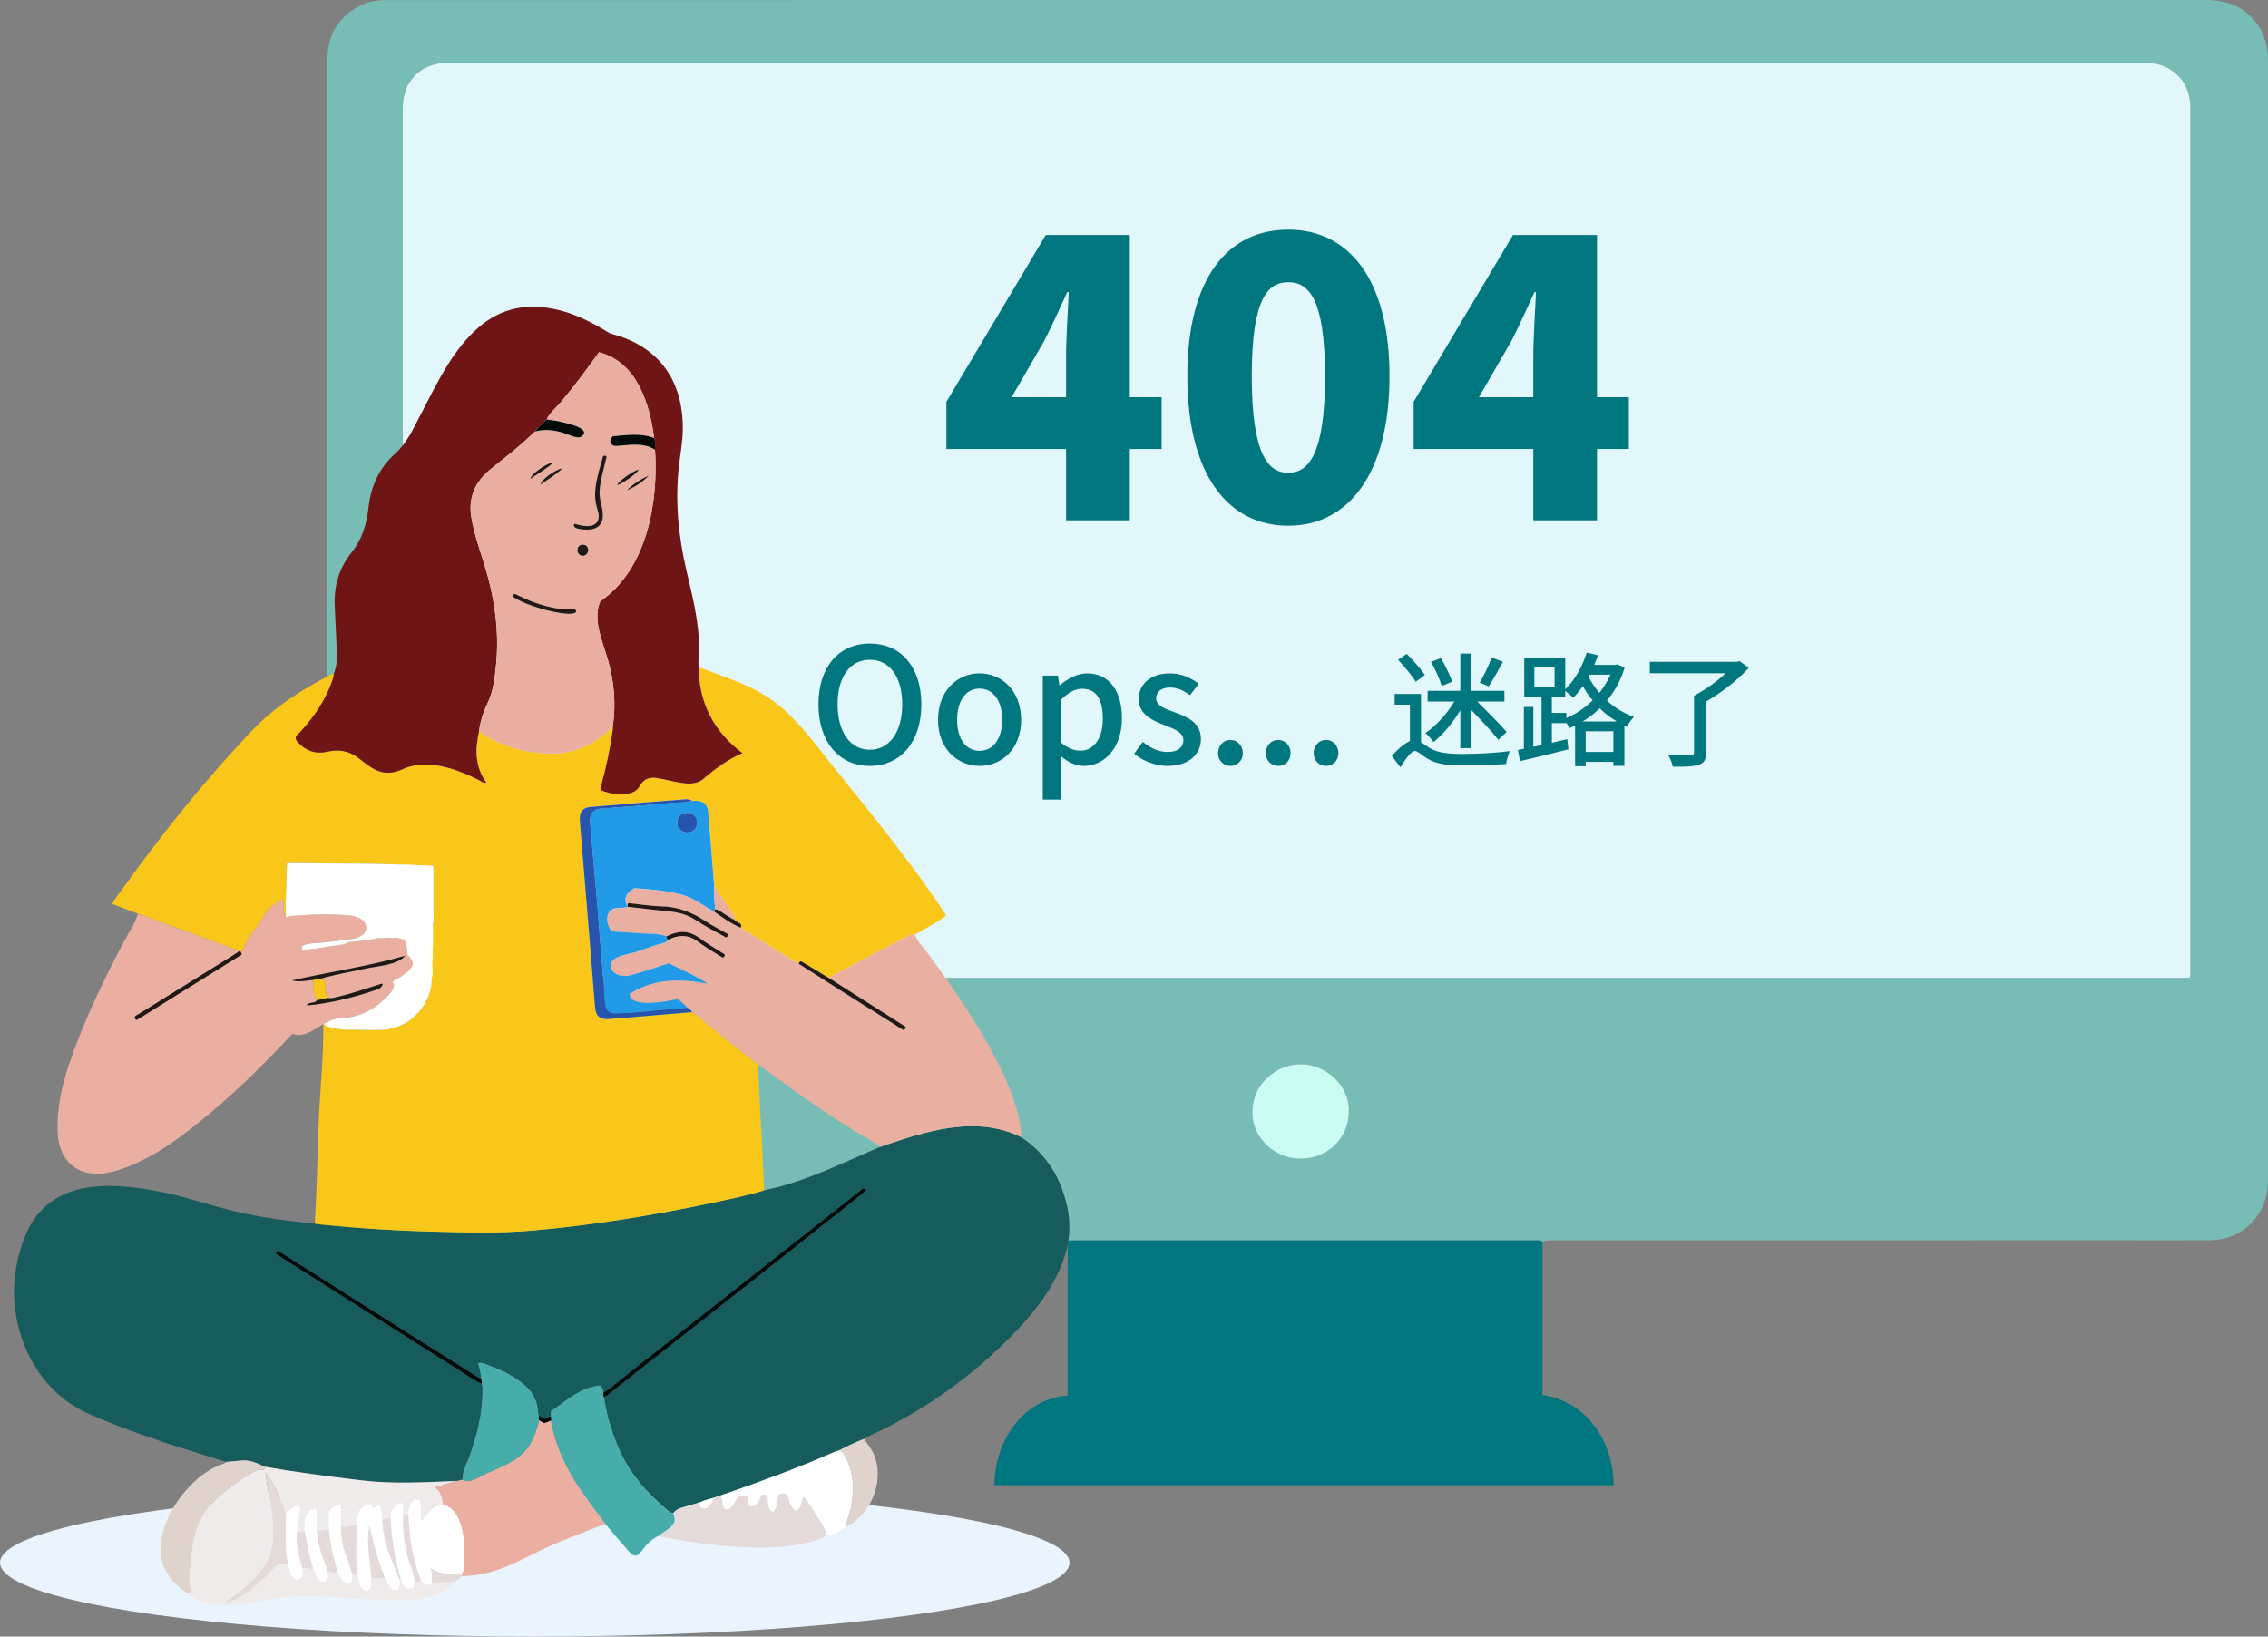<?xml version="1.0" encoding="UTF-8"?><svg id="uuid-0fe2de57-1346-435b-bed6-7a8edb415d0e" xmlns="http://www.w3.org/2000/svg" viewBox="0 0 771.89 557.16"><rect x="0" y="0" width="771.89" height="557.16" fill="#808080" stroke="none"/><defs><style>.uuid-dd3f5177-2f15-45b3-ae2f-c465490df7d9{fill:#f9c719;}.uuid-dd3f5177-2f15-45b3-ae2f-c465490df7d9,.uuid-6758ee52-7bbc-4704-9e53-32d8080507d2,.uuid-7285a694-900f-4561-b672-62f77b14fb6b,.uuid-261678c2-93f3-45ce-9636-3aecc3e6676e,.uuid-2050355d-8d40-4bf8-b17d-1e2ad946d6fe,.uuid-b6eec77a-f85f-421d-a715-8064461fd25d,.uuid-c0da2e8c-341b-4046-9635-b1f07a775438,.uuid-c5f907fd-bf5a-4555-bc49-1d365ca472d6,.uuid-cb313a3c-13e7-452a-b649-a962198ef2fd,.uuid-a3117e77-3e72-4ac3-8535-32a89a810223,.uuid-6d4f8403-1a6a-4ba7-9668-6ebd6bbc68da,.uuid-fbe2a0c7-4c80-4f08-a1b6-ee0431decdf6,.uuid-156782ce-7b05-4901-941a-d00584e378f3,.uuid-b3a044da-b663-4788-bfb7-5efa6334d083,.uuid-14160bfc-9acc-4da0-9dd7-fe9d33796e1f,.uuid-22bcd3ff-d44e-4d45-ba81-f45598fb6b42,.uuid-5b39644f-d3f2-4dfe-ac82-3f37dcb5f1f2,.uuid-6051d34b-e21e-4c35-8c9f-dde42adebbcc,.uuid-d6cb9a69-2532-490e-9b0d-79614a819485,.uuid-5cc2dd02-ebc7-4acc-abe8-4d9e58c045fe{stroke-width:0px;}.uuid-6758ee52-7bbc-4704-9e53-32d8080507d2{fill:#77bdb6;}.uuid-7285a694-900f-4561-b672-62f77b14fb6b{fill:#46adab;}.uuid-261678c2-93f3-45ce-9636-3aecc3e6676e{fill:#2755ae;}.uuid-2050355d-8d40-4bf8-b17d-1e2ad946d6fe{fill:#701516;}.uuid-b6eec77a-f85f-421d-a715-8064461fd25d{fill:#175c5d;}.uuid-c0da2e8c-341b-4046-9635-b1f07a775438{fill:#219ae8;}.uuid-c5f907fd-bf5a-4555-bc49-1d365ca472d6{fill:#221917;}.uuid-cb313a3c-13e7-452a-b649-a962198ef2fd{fill:#cafcf4;}.uuid-a3117e77-3e72-4ac3-8535-32a89a810223{fill:#dfd3cc;}.uuid-6d4f8403-1a6a-4ba7-9668-6ebd6bbc68da{fill:#fff;}.uuid-fbe2a0c7-4c80-4f08-a1b6-ee0431decdf6{fill:#e9afa1;}.uuid-156782ce-7b05-4901-941a-d00584e378f3{fill:#e9aea0;}.uuid-b3a044da-b663-4788-bfb7-5efa6334d083{fill:#e2f7fc;}.uuid-14160bfc-9acc-4da0-9dd7-fe9d33796e1f{fill:#e5dada;}.uuid-22bcd3ff-d44e-4d45-ba81-f45598fb6b42{fill:#f0ebeb;}.uuid-5b39644f-d3f2-4dfe-ac82-3f37dcb5f1f2{fill:#e9f4fe;}.uuid-6051d34b-e21e-4c35-8c9f-dde42adebbcc{fill:#eaafa1;}.uuid-d6cb9a69-2532-490e-9b0d-79614a819485{fill:#030b0b;}.uuid-5cc2dd02-ebc7-4acc-abe8-4d9e58c045fe{fill:#00767f;}</style></defs><g id="uuid-092d9ec3-2bb4-4ba1-9bd9-3399a80a42b5"><path class="uuid-6758ee52-7bbc-4704-9e53-32d8080507d2" d="m771.87,19.52c-.26-5.39-2.02-10.15-5.96-13.99-4.25-4.13-9.39-5.53-15.23-5.53-205.97.04-411.95.04-617.92.04-1.09,0-2.18-.03-3.26.06-2.17.16-4.28.55-6.28,1.5-8.13,3.84-11.8,10.34-11.8,19.24.03,126.69.02,253.38.02,380.07,0,.87-.02,1.74.02,2.6.2,4.74,1.93,8.87,5.1,12.36,4.33,4.76,9.9,6.41,16.18,6.41,75.73-.02,151.45-.02,227.17-.01,1.16,0,2.31.04,3.47.06.87-.01,1.73-.04,2.6-.04h156.04c1,0,2.03-.18,2.95.41.99-.62,2.1-.43,3.17-.43,65.23-.01,130.47-.01,195.7-.01,9.19,0,18.37.04,27.56-.01,6.82-.03,12.54-2.44,16.68-8.07,2.91-3.96,3.81-8.48,3.81-13.29V21.48c0-.66.01-1.31-.02-1.96Zm-329.35,374.97c-8.9-.02-16.41-7.33-16.31-16.03.1-9.26,7.98-16.09,16.45-16.14,8.98-.06,16.82,7.78,16.42,16.05.01,9.09-7.24,16.15-16.56,16.12Zm302.67-61.58H137.46c-.63-.71-.37-1.55-.37-2.31-.01-97.98-.01-195.96-.01-293.94,0-8.99,6.06-15.12,15.05-15.28h577.12c3.45,0,6.72.49,9.69,2.48,4.18,2.8,6.15,6.75,6.51,11.64.07.93.02,1.88.02,2.82,0,97.04,0,194.08,0,291.12,0,1.06.18,2.15-.27,3.47Z"/><path class="uuid-b3a044da-b663-4788-bfb7-5efa6334d083" d="m745.19,332.91H137.46c-.63-.71-.37-1.55-.37-2.31-.01-97.98-.01-195.96-.01-293.94,0-8.99,6.06-15.12,15.05-15.28h577.12c3.45,0,6.72.49,9.69,2.48,4.18,2.8,6.15,6.75,6.51,11.64.07.93.02,1.88.02,2.82,0,97.04,0,194.08,0,291.12,0,1.06.18,2.15-.27,3.47Z"/><path class="uuid-5cc2dd02-ebc7-4acc-abe8-4d9e58c045fe" d="m363.37,422.33c.87-.01,1.73-.04,2.6-.04,52.01,0,104.03,0,156.04,0,1,0,2.03-.18,2.95.41v52.23c15.1,2.04,24.24,16.1,24.21,30.7h-210.73c.02-14.58,9.42-29.42,24.93-30.56v-52.74Z"/><path class="uuid-cb313a3c-13e7-452a-b649-a962198ef2fd" d="m459.07,378.37c0,9.09-7.24,16.15-16.56,16.12-8.9-.02-16.41-7.34-16.31-16.04.1-9.25,7.98-16.09,16.45-16.14,8.98-.06,16.82,7.78,16.42,16.05Z"/><path class="uuid-5cc2dd02-ebc7-4acc-abe8-4d9e58c045fe" d="m483.64,252.66c.76.51,1.65,1.18,2.92,1.99,2.79,1.73,6.6,2.03,11.46,2.03s11.58-.38,15.81-.97c-.46,1.14-1.14,3.21-1.23,4.4-2.96.21-10.4.47-14.67.47-5.54,0-9.05-.47-12.18-2.33-1.78-1.1-3.26-2.58-4.19-2.58-1.31,0-3.17,2.75-4.95,5.54l-2.92-3.85c2.16-2.45,4.31-4.27,6.17-5.07v-12.39h-5.2v-3.64h8.96v16.41Zm-1.82-20.55c-1.14-2.03-3.85-5.16-6-7.48l2.96-2.03c2.11,2.16,4.86,5.24,6.17,7.19l-3.13,2.33Zm15.18,9.73c-2.58,4.27-5.96,8.29-9.09,10.78-.68-.93-1.9-2.33-2.79-3.04,3.47-2.33,7.36-6.55,9.85-10.74h-9.09v-3.64h11.12v-12.68h3.8v12.68h11.21v3.64h-9.26c3.55,3.51,7.78,7.74,10.02,10.36l-2.83,2.66c-1.99-2.58-5.75-6.55-9.13-10.06v12.9h-3.8v-12.85Zm-6.34-8.29c-.59-2.16-2.16-5.62-3.64-8.25l3.38-1.23c1.48,2.49,3.17,5.92,3.81,8.03l-3.55,1.44Zm20.85-8.25c-1.56,2.88-3.43,6.22-4.86,8.37l-3.04-1.31c1.4-2.28,3.13-5.92,4.06-8.5l3.85,1.44Z"/><path class="uuid-5cc2dd02-ebc7-4acc-abe8-4d9e58c045fe" d="m552.94,227.24c-1.31,4.4-3.42,8.16-6.05,11.29,2.58,2.33,5.62,4.27,9.22,5.54-.76.72-1.9,2.28-2.41,3.26l-.85-.34v13.74h-3.76v-1.35h-9.43v1.48h-3.59v-13.83c-.63.3-1.23.59-1.86.85-.25-.51-.68-1.14-1.1-1.73v.04h-4.95v6.68l5.24-1.23.38,3.47c-5.79,1.48-11.92,2.96-16.49,4.02l-.68-3.81c.63-.13,1.31-.25,2.03-.38v-14.25h3.21v13.57l2.79-.63v-16.49h-5.88v-13.28h13.95v10.82c3.17-3.09,5.83-7.65,7.31-12.52l3.81.93c-.38,1.1-.8,2.2-1.27,3.26h7.19l.68-.17,2.5,1.06Zm-30.74,6.51h6.89v-6.51h-6.89v6.51Zm10.91,10.7c3.17-1.35,6.26-3.38,8.92-6-1.35-1.61-2.41-3.26-3.34-4.86-1.02,1.48-2.16,2.83-3.26,3.97-.59-.63-1.82-1.65-2.71-2.33v1.9h-4.57v5.58h4.95v1.73Zm17.17,1.18c-2.2-1.27-4.14-2.83-5.83-4.48-1.78,1.73-3.76,3.26-5.83,4.48h11.67Zm-1.18,10.36v-7.02h-9.43v7.02h9.43Zm-8.08-26.3l-.38.76c.97,1.82,2.16,3.64,3.68,5.41,1.52-1.86,2.79-3.93,3.76-6.17h-7.06Z"/><path class="uuid-5cc2dd02-ebc7-4acc-abe8-4d9e58c045fe" d="m595.18,227.37c-3.72,4.1-9.34,8.5-14.54,11.46v17.38c0,2.41-.63,3.59-2.45,4.14-1.82.63-4.69.72-8.88.68-.17-1.14-.93-2.92-1.56-3.97,3.3.13,6.6.13,7.57.08.89-.04,1.23-.25,1.23-1.01v-19.28c3.68-1.9,7.82-4.86,10.78-7.65h-25.83v-3.89h29.68l.89-.21,3.13,2.28Z"/><path class="uuid-5cc2dd02-ebc7-4acc-abe8-4d9e58c045fe" d="m395.34,152.86h-10.84v24.28h-21.67v-24.28h-40.73v-16.06l33.81-56.79h28.59v55.22h10.84v17.62Zm-32.51-17.62v-14.23c0-6.14.65-15.41.91-21.54h-.52c-2.48,5.48-5.09,11.1-7.83,16.58l-11.1,19.19h18.54Z"/><path class="uuid-5cc2dd02-ebc7-4acc-abe8-4d9e58c045fe" d="m404.09,128.06c0-33.42,13.84-49.87,34.34-49.87s34.47,16.71,34.47,49.87-13.97,50.92-34.47,50.92-34.34-17.49-34.34-50.92Zm46.87,0c0-26.5-5.61-31.99-12.53-31.99s-12.4,5.48-12.4,31.99,5.48,32.9,12.4,32.9,12.53-6.27,12.53-32.9Z"/><path class="uuid-5cc2dd02-ebc7-4acc-abe8-4d9e58c045fe" d="m554.36,152.86h-10.84v24.28h-21.67v-24.28h-40.73v-16.06l33.81-56.79h28.59v55.22h10.84v17.62Zm-32.51-17.62v-14.23c0-6.14.65-15.41.91-21.54h-.52c-2.48,5.48-5.09,11.1-7.83,16.58l-11.1,19.19h18.54Z"/><path class="uuid-5cc2dd02-ebc7-4acc-abe8-4d9e58c045fe" d="m278.56,239.79c0-12.94,7.15-20.7,17.48-20.7s17.53,7.75,17.53,20.7-7.21,20.97-17.53,20.97-17.48-8.03-17.48-20.97Zm28.51,0c0-9.45-4.37-15.18-11.03-15.18s-10.98,5.73-10.98,15.18,4.31,15.46,10.98,15.46,11.03-6.01,11.03-15.46Z"/><path class="uuid-5cc2dd02-ebc7-4acc-abe8-4d9e58c045fe" d="m319.25,245.08c0-10.05,6.72-15.84,14.14-15.84s14.14,5.79,14.14,15.84-6.72,15.67-14.14,15.67-14.14-5.73-14.14-15.67Zm21.84,0c0-6.39-2.95-10.65-7.7-10.65s-7.65,4.26-7.65,10.65,2.95,10.54,7.65,10.54,7.7-4.21,7.7-10.54Z"/><path class="uuid-5cc2dd02-ebc7-4acc-abe8-4d9e58c045fe" d="m354.91,230.01h5.13l.49,3.28h.16c2.62-2.18,5.9-4.04,9.23-4.04,7.65,0,11.91,6.06,11.91,15.29,0,10.32-6.17,16.22-12.94,16.22-2.68,0-5.35-1.2-7.92-3.39l.16,5.13v9.72h-6.23v-42.21Zm20.42,14.64c0-6.28-2.02-10.16-7.04-10.16-2.35,0-4.59,1.2-7.15,3.66v14.69c2.35,2.02,4.7,2.73,6.55,2.73,4.37,0,7.65-3.88,7.65-10.92Z"/><path class="uuid-5cc2dd02-ebc7-4acc-abe8-4d9e58c045fe" d="m385.99,256.61l2.95-4.04c2.68,2.13,5.3,3.44,8.52,3.44,3.6,0,5.3-1.75,5.3-4.04,0-2.73-3.39-3.93-6.66-5.19-3.99-1.53-8.57-3.66-8.57-8.74s4.04-8.79,10.65-8.79c4.04,0,7.32,1.64,9.78,3.55l-2.95,3.88c-2.08-1.53-4.21-2.62-6.72-2.62-3.28,0-4.81,1.64-4.81,3.71,0,2.57,3.11,3.55,6.39,4.75,4.21,1.58,8.85,3.44,8.85,9.12,0,5.02-3.99,9.12-11.41,9.12-4.15,0-8.41-1.75-11.3-4.15Z"/><path class="uuid-5cc2dd02-ebc7-4acc-abe8-4d9e58c045fe" d="m414.55,256.39c0-2.57,1.86-4.48,4.21-4.48s4.21,1.91,4.21,4.48-1.86,4.37-4.21,4.37-4.21-1.8-4.21-4.37Z"/><path class="uuid-5cc2dd02-ebc7-4acc-abe8-4d9e58c045fe" d="m430.82,256.39c0-2.57,1.86-4.48,4.21-4.48s4.21,1.91,4.21,4.48-1.86,4.37-4.21,4.37-4.21-1.8-4.21-4.37Z"/><path class="uuid-5cc2dd02-ebc7-4acc-abe8-4d9e58c045fe" d="m447.09,256.39c0-2.57,1.86-4.48,4.21-4.48s4.21,1.91,4.21,4.48-1.86,4.37-4.21,4.37-4.21-1.8-4.21-4.37Z"/><g id="uuid-680c6bb8-99b2-474f-91dc-9284df6b05eb"><ellipse class="uuid-5b39644f-d3f2-4dfe-ac82-3f37dcb5f1f2" cx="182" cy="532.02" rx="182" ry="25.14"/><path class="uuid-b6eec77a-f85f-421d-a715-8064461fd25d" d="m359.35,434.91c-4.61,8.91-11.23,16.24-18.39,23.14-13.02,12.54-27.67,22.7-44.09,30.28-.96.44-1.85.99-2.77,1.5-2.91,1.16-5.75,2.49-8.54,3.93-.65.23-1.31.43-1.94.71-12.6,5.55-25.55,10.2-38.54,14.73-.72.24-1.45.48-2.17.72-1.67.45-3.34.92-4.93,1.63-1.36.4-2.72.77-4.07,1.21-1.66.54-3.53.69-4.68,2.3-.66.11-1.18-.11-1.7-.55-7.33-6.15-13.54-13.16-17.23-22.13-2.22-5.39-3.96-10.91-4.71-16.72.43-.25.89-.47,1.27-.77,5.55-4.38,11.08-8.77,16.63-13.14,9.83-7.75,19.67-15.48,29.49-23.23,11.25-8.88,22.48-17.77,33.72-26.66,2.73-2.16,5.42-4.36,8.21-6.6-1.27-1.45-1.93-.06-2.5.38-7.98,6.24-15.91,12.56-23.87,18.84-17.68,13.96-35.36,27.92-53.08,41.84-3.34,2.62-6.45,5.52-10.06,7.8-.23-.78-.26-1.63-1.11-2.43-6.82.55-11.49,5.23-16.76,8.74v1.92c-.86-.17-1.49.57-2.28.6-.63-.35-1.22-.69-1.82-1.02-.32-.28-.29-.66-.32-1.03-.17-3.53-1.51-6.5-4.13-8.92-3.51-3.23-7.67-5.33-12.1-6.91-1.28-.45-2.49-1.41-4.1-1,.35,1.79,1.03,3.43.9,5.19-.35-.14-.72-.22-1.03-.41-9.21-5.8-18.42-11.61-27.62-17.44-13.06-8.27-26.11-16.56-39.17-24.82-.53-.34-1.05-.99-1.8-.48-.37.78.2,1.03.67,1.33,1.11.7,2.23,1.4,3.34,2.11,19.06,12.11,38.12,24.25,57.21,36.32,2.85,1.8,5.55,3.85,8.65,5.24.38.63.29,1.33.29,2.01.09,7.9-1.82,15.4-4.47,22.78-.92,2.56-2.36,4.99-2.33,7.83-.62.15-1.24.3-1.85.45-11.04.41-21.78,1.12-32.81-.23-10.91-1.34-21.82-2.73-32.65-4.61-2.58-1.22-5.16-2.46-8.17-2.11-1.66.2-3.32.32-4.99.47-15.76-4.92-31.54-9.66-46.68-16.34-11.84-5.23-19.8-15.4-23.46-27.68-2.17-7.27-2.65-14.95-1.27-22.42,1.23-6.63,3.63-13.91,8.29-18.97,9.92-10.79,26.78-9.2,39.78-6.76,8.76,1.64,17.17,4.62,25.81,6.72,9.1,2.21,18.39,3.49,27.71,4.29.61.11,1.22.23,1.84.29,12.86,1.3,25.74,2.12,38.65,2.45,11.22.28,22.45.61,33.65-.38,20.25-1.79,40.29-5.02,60.17-9.23,6.24-1.32,12.5-2.58,18.61-4.44,13.81-2.81,26.53-9.23,39.38-14.76,15.37-5.26,32.46-11.02,48.08-3.35,8.88,5.86,13.84,14.3,15.87,24.55,1.63,8.22-.28,15.92-4.06,23.24Z"/><path class="uuid-dd3f5177-2f15-45b3-ae2f-c465490df7d9" d="m250.03,312.98s.02,0,.02,0c0,0,0,.02,0,.03l-.02-.04Z"/><path class="uuid-dd3f5177-2f15-45b3-ae2f-c465490df7d9" d="m322.05,311.63c-3.35,2.72-7.19,4.41-10.76,6.55-.9-.13-1.7.15-2.49.57-3.47,1.84-6.97,3.62-10.45,5.46-5.45,2.88-10.88,5.8-16.33,8.7-3.16-1.91-6.32-3.83-9.39-5.69-.54.18-.69.52-.84.86-.96-.57-1.94-1.14-2.88-1.73-5.62-3.49-11.23-7-16.84-10.5.81-1.69-1.09-1.54-1.59-2.35-.03-.26-.13-.47-.42-.51.18-.68-.22-1.2-.54-1.69-2.13-3.23-4.29-6.44-6.44-9.66-.68-8.33-1.36-16.67-2.02-25-.22-2.71-1.5-3.94-4.19-3.97-.44,0-.87,0-1.31-.02-.67-.58-1.48-.64-2.3-.57-10.75.86-21.5,1.7-32.24,2.61-2.73.23-3.9,1.82-3.67,4.62.2,2.38.38,4.75.57,7.13,1.54,18.81,3.07,37.62,4.62,56.43.26,3.11,1.68,4.26,4.86,4.01,2.13-.16,4.26-.3,6.38-.48,7.25-.61,14.49-1.23,21.74-1.85.17.08.38.11.51.22,7.16,6,14.54,11.74,21.87,17.51.45,8.57.92,17.14,1.36,25.71.29,5.76.54,11.52.81,17.27-6.11,1.86-12.37,3.12-18.61,4.44-19.88,4.2-39.92,7.43-60.17,9.23-11.2.99-22.44.66-33.65.38-12.91-.32-25.8-1.14-38.65-2.45-.62-.06-1.23-.19-1.84-.29.69-11.18.84-22.37,1.27-33.56.43-11.19,1.74-23.12,1.62-34.3.34,0,.75.61,1.09.6,1.33.57,2.72.96,4.19.94,1.48.47,3,.3,4.51.23,4.01.1,8.03.39,12.04-.05.29.08.54.02.75-.21,7.98-1.25,14.52-9.16,14.32-17.29.39-1.37.3-2.76.11-4.14.33-4.77.31-9.54.26-14.31.4-1.62.32-3.25.13-4.89v-14.76c-16.41-1.04-32.98-.75-49.43-1.05-.27-.02-.38.11-.36.38-.12,5.9-.52,11.79-.35,17.69-.02.14-.05.26-.07.39-1.13-1.82-.41-3.98-.98-6.2-2.5,1.69-5.12,2.98-6.37,5.6-.82,1.72-1.8,3.28-3.04,4.67-1.68,1.91-2.98,4-3.8,6.39-.21.62-.39,1.19-1.16,1.27-.18-.02-.37-.05-.56-.07-.45-.48-1.07-.61-1.66-.83-10.91-4-21.81-8-32.72-12.01-2.85-1.08-5.71-2.16-8.67-3.28.41-1.39,1.31-2.28,2.02-3.27,14.02-19.58,28.95-38.44,45.58-55.87,7.77-8.15,17.21-14.12,27.22-19.18.17-.08.36-.09.55-.13-.05.88-.32,1.71-.6,2.55-2.3,6.56-6.11,12.16-10.76,17.25-.62.67-1.47,1.19-1.68,2.1.1.75.56,1.2.98,1.65,2.67,2.88,6.07,3.89,9.75,3.04,4.43-1.02,8.13-.07,11.52,2.8,1,.85,2.1,1.58,3.18,2.33,3.37,2.37,6.98,2.64,10.68.96,3.79-1.72,7.66-2.07,11.74-1.45,5.28.8,10.11,2.79,14.82,5.18.64.33,1.23.99,2.25.72-3.96-5.5-3.86-11.42-2.46-17.52,6.99,5.15,15.85,7.56,24.48,7.59,8.33.03,15.43-3.31,21.04-9.39,0,.44.02.87-.04,1.31-.88,6.33-2.18,12.57-3.89,18.73-.16.57-.56,1.14-.14,1.86,2.61,1.01,5.34,1.58,8.2,1.33,2.09-.19,4-.9,5.05-2.81,1.39-2.52,3.51-3.07,6.05-2.63,2.59.44,5.14,1.14,7.74,1.55,2.76.45,5.62.63,7.89-1.33,4.01-3.45,8.2-6.57,13.25-8.73-9.84-7.4-14.8-17.11-14.91-29.25,9.17,3.42,18.73,6.21,26.54,12.35,7.67,6.02,13.5,14.33,19.59,21.86,13.17,16.28,26.59,32.77,38.13,50.25Z"/><path class="uuid-2050355d-8d40-4bf8-b17d-1e2ad946d6fe" d="m163.07,248.95c-1.4,6.1-1.5,12.02,2.46,17.52-1.02.27-1.61-.4-2.26-.73-4.71-2.39-9.54-4.38-14.82-5.18-4.08-.62-7.95-.26-11.74,1.45-3.7,1.68-7.31,1.4-10.68-.96-1.08-.75-2.18-1.48-3.18-2.33-3.38-2.87-7.09-3.83-11.52-2.8-3.67.85-7.08-.15-9.75-3.03-.42-.45-.89-.9-.98-1.65.21-.92,1.06-1.43,1.68-2.11,4.65-5.09,8.46-10.69,10.75-17.25.29-.83.55-1.66.6-2.55.97-2.37,1.1-4.88,1.01-7.39-.19-5.26-.5-10.52-.72-15.78-.29-6.71,1.49-12.78,5.73-18.05,3.59-4.46,5.14-9.69,5.76-15.26.8-7.25,3.56-13.44,9.09-18.42,3.93-3.54,6.11-8.38,8.51-12.99,3.08-5.89,5.98-11.87,9.53-17.49,2.89-4.57,6.14-8.83,10.26-12.42,8.02-6.99,17.22-8.45,27.27-6,5.85,1.42,11.15,4.12,16.27,7.21.59.35,1.14.74,1.83.92,16.8,4.41,24.44,16.71,24.21,32.71-.06,4.03-.8,7.98-1.27,11.96-1.43,12.17-.24,24.13,2.54,36,1.81,7.74,3.77,15.44,4.21,23.44.17,3.14-.33,6.26-.08,9.39.12,12.14,5.08,21.85,14.92,29.25-5.06,2.16-9.25,5.28-13.25,8.73-2.28,1.96-5.14,1.78-7.9,1.34-2.59-.42-5.14-1.11-7.73-1.55-2.54-.44-4.67.11-6.05,2.63-1.05,1.91-2.96,2.62-5.05,2.81-2.86.26-5.59-.32-8.2-1.32-.42-.72-.01-1.29.14-1.87,1.7-6.16,3.01-12.4,3.89-18.73.06-.43.03-.87.04-1.31,1.04-7.56.44-14.92-1.62-22.25-1.79-6.34-5.39-13.62-2.69-20.19,15.95-10.93,19.82-33.7,18.64-51.61-.03-1.33.25-2.68-.3-3.96-1.49-11.68-5.87-25.92-18.76-29.2-2.85,3.98-5.75,7.92-8.77,11.77-1.4,1.79-2.83,3.55-4.28,5.3-1.45,1.74-3.95,3.72-4.73,5.83-1.52,1.21-2.85,2.61-4.09,4.1-4.66,4.67-9.89,8.65-15.02,12.79-5.15,4.16-7.7,9.55-6.55,16.41.86,5.16,2.54,10.07,4.1,15.02,3.63,11.47,5.51,23.14,4.31,35.19-.45,4.48-.9,8.93-2.92,13.11-1.43,2.97-2.46,6.16-2.86,9.49Z"/><path class="uuid-fbe2a0c7-4c80-4f08-a1b6-ee0431decdf6" d="m282.03,332.91c5.44-2.9,10.88-5.81,16.33-8.7,3.47-1.84,6.97-3.63,10.44-5.46.8-.42,1.59-.7,2.5-.57,1.06,2.68,3.21,4.59,4.85,6.85,9.03,12.42,17.78,25.02,24.5,38.9,3.09,6.39,5.67,12.96,6.75,20.02.16,1.04.1,2.12.14,3.18-15.63-7.67-32.71-1.9-48.09,3.36-.15-.73-.82-.88-1.34-1.19-6.23-3.68-12.45-7.39-18.43-11.47-7.37-5.03-14.58-10.27-21.77-15.55-7.34-5.78-14.72-11.51-21.88-17.51-.14-.11-.34-.15-.51-.22-.3-.75-.94-1.13-1.6-1.48-.94-1.1-2.04-2.01-3.24-2.86-2.85.49-16.3,3.41-16.41-1.87,8.33-5.33,17.29-5.23,26.5-3.49-4.11-2.74-8.73-4.73-13.14-6.91-4.37,1.36-8.74,2.99-13.18,4.12-2.41.62-6.32-.11-6.54-3.27-.23-3.27,5.92-3.86,8.1-4.58,2.29-.76,4.56-1.55,6.84-2.33.96-.33,4.2-.85,4.66-1.95,3.46-1.66,6.72-1.85,10.02.66,2.67,2.04,5.65,3.67,8.49,5.49.42-.19.63-.46.71-1.09-2.9-1.87-5.99-3.66-8.85-5.75-3.69-2.7-7.33-2.32-11.1-.4-2.69-1.13-6.17-.85-9.04-1.05-3.17-.22-6.33-.44-9.49-.66-1.47-1.75-2.31-4.73-.74-6.7,1.64-2.07,4.08-.78,6.1-1.7,4.04.45,8.07.99,12.12,1.34,3.95.34,7.72.93,11.16,3.25,3.25,2.2,6.82,3.94,10.23,5.87.43-.21.7-.42.68-1.13-2.57-1.47-5.36-2.89-7.95-4.59-4.43-2.9-9.11-4.73-14.5-4.86-3.85-.1-7.68-.74-11.57-1.14-.1.47-.16.77-.22,1.07-1.41-2.36-.68-4.33,2.38-6.12,5.43.38,10.95.79,16.36,2.27,4.02,1.1,7.15,3.79,10.74,5.67,2.9,2.03,5.75,4.14,9.05,5.52,5.61,3.5,11.22,7.01,16.84,10.5.95.59,1.92,1.16,2.88,1.73,11.87,7.53,23.74,15.08,35.65,22.55.55-.18.77-.44.8-1.04-8.72-5.59-17.47-11.13-26.21-16.69Z"/><path class="uuid-6051d34b-e21e-4c35-8c9f-dde42adebbcc" d="m138.74,325.05c-.31-5.2-.41-5.33-4.23-5.86-.75.17-1.49.17-2.24,0-1.38.06-2.76.11-4.14.17-.2.28-.45.32-.75.22-1.51.13-2.98.63-4.51.55-.2.27-.45.32-.76.21-1.12.11-2.24.2-3.36.31-1.94,1.27-4.99,1.16-7.24,1.58-2.82.53-5.66.99-8.54,1.07-2-2.2,5.18-2.35,6.24-2.42,3.31-.2,6.6-.75,9.89-1.14,2.03.02,5.51-1.41,5.58-3.74.11-3.07-3.46-4.19-5.9-4.43-6.75-.67-13.94-.23-20.65.32-.23.29-.54.36-.89.34-1.13-1.82-.41-3.98-.98-6.2-2.5,1.69-5.12,2.98-6.37,5.6-.82,1.72-1.8,3.28-3.04,4.67-1.68,1.91-2.98,4-3.8,6.39-.21.62-.39,1.19-1.16,1.27.12.28.24.56.42.98-11.98,7.46-23.92,14.91-35.75,22.28-.53-.23-.66-.5-.73-.85.29-.69,1-.89,1.56-1.24,10.7-6.67,21.39-13.32,32.08-19.98.64-.39,1.24-.84,1.86-1.26-.45-.48-1.07-.61-1.66-.83-10.91-4-21.81-8-32.72-12.01-.95,3.36-3.04,6.26-4.66,9.31-1.68,3.15-3.31,6.32-4.91,9.51-3.12,6.21-6.09,12.52-8.74,18.95-4.76,11.56-9.73,24.49-8.99,37.2.26,4.53,2.02,8.98,5.97,11.53,4.92,3.19,11.07,2.12,16.27.27,11.37-4.05,21.33-11.88,30.46-19.58,9.64-8.13,18.59-17.08,27.16-26.32,3.66,1.57,7.52-1.55,10.54-3.25.26-.4.69-.39,1.09-.47,1.84-1.41,4.11-1.5,6.21-1.69,6.24-.55,11.07-3.56,15.15-8.05.82-.91,1.63-1.91,1.61-3.28-.41-.66-.58-1.25.39-1.57,3.18-1.87,8.96-4.69,4.24-8.56Zm-14.16,4.67c-5.21,1.14-10.56,2.03-15.69,3.49,1.36.12,1.97.87,1.86,2.22-.12,1.44.42,2.79.5,4.2,1,.4,1.97.14,2.96-.08,5.14-1.19,10.12-2.89,15.14-4.48.29-.1.57-.28.91-.07-.21.94-.88,1.51-1.73,1.8-7.6,2.63-15.36,4.61-23.39,5.42-.18.02-.37-.04-.75-.08,1.02-1.15,2.82-.34,3.55-1.68-1.5-2.11-1.42-4.47-1.11-6.87-2.45.23-4.89.79-7.38.22,12.74-2.96,25.71-4.75,38.58-8.44-3.09,3.28-9.29,3.46-13.44,4.37Z"/><path class="uuid-6d4f8403-1a6a-4ba7-9668-6ebd6bbc68da" d="m147.05,328.78c.2,1.38.29,2.76-.11,4.14.2,8.13-6.34,16.04-14.32,17.29-.2.23-.45.29-.75.21-4.01.44-8.03.14-12.04.05-1.51.07-3.03.24-4.51-.23-1.47.02-2.85-.37-4.19-.94-.34,0-.75-.61-1.09-.6.26-.4.69-.39,1.09-.47,1.84-1.41,4.11-1.5,6.21-1.69,6.24-.55,11.07-3.56,15.15-8.05.82-.91,1.63-1.91,1.61-3.28-.41-.66-.58-1.25.39-1.57,3.18-1.87,8.96-4.69,4.24-8.56-.31-5.2-.41-5.33-4.23-5.86-.75.17-1.49.17-2.24,0-1.38.06-2.76.11-4.14.17-.2.28-.45.32-.75.22-1.51.13-2.98.63-4.51.55-.2.27-.45.32-.76.21-1.12.11-2.24.2-3.36.31-1.94,1.27-4.99,1.16-7.24,1.58-2.82.53-5.66.99-8.54,1.07-2-2.2,5.18-2.35,6.24-2.42,3.31-.2,6.6-.75,9.89-1.14,2.03.02,5.51-1.41,5.58-3.74.11-3.07-3.46-4.19-5.9-4.43-6.75-.67-13.94-.23-20.65.32-.23.29-.54.36-.89.34.02-.13.05-.26.07-.39-.17-5.9.23-11.79.35-17.69-.02-.26.09-.39.36-.38,16.44.29,33.01,0,49.43,1.05v14.76c.2,1.63.27,3.27-.13,4.89.05,4.77.08,9.54-.26,14.31Z"/><path class="uuid-22bcd3ff-d44e-4d45-ba81-f45598fb6b42" d="m154.85,538.39c-5.38,5.6-12.05,6.6-19.51,6.49-8.2-.11-16.47-.85-24.66-1.33-8.41-.5-16.22.34-24.48,1.92-7.66,1.46-15.52,2.04-22.09-2.91,1.02-.2.87-1,.66-1.62-.31-.93-.25-1.85-.26-2.79-.04-4.12.54-8.18,1.12-12.25.91-6.42,3.67-11.83,8.51-16.18,3.31-2.96,6.82-5.64,10.67-7.84,1.39-.79,2.69-1.86,4.5-1.54.66.11.79-.45.79-1,10.83,1.88,21.74,3.27,32.65,4.61,11.03,1.36,21.77.64,32.81.23-2.41.69-4.81,1.36-7.34,2.09,1.81,1.69,2.18,3.89,2.55,6.09-3.64.23-5.14,3.28-7.39,5.69-.57-2.49.16-4.93-.41-7.13-2.64-1.68-4.17,3.11-3.96,4.9h-1.85c-.29-1.36.6-2.97-.85-4.29-2,1.38-3.68,2.75-3.31,5.42-1.04-.2-1.98.34-2.98.38-.12-1.63-.29-3.25-.74-4.73-1.23-.15-1.69.84-2.51,1.08-.29-.55-.08-1.34-.9-1.54-2.78.69-4.02,2.13-4.15,4.9-.03.75.04,1.5-.39,2.17-1.8-.13-3.46.75-5.25.76v-7.24c-2.2-.66-3.07.7-4.16,1.9v6.09c-1.38,0-2.7.59-4.11.39-.28-2.47.44-5.03-.42-7.47-4.26.73-3.74,4.41-3.74,7.82-.87,0-1.75.02-2.63.02.35-2.73.69-5.46,1.02-8.1-1.62-1.78-3.43,1.21-4.78,1.69-1.94-4.67-3.68-9.76-6.88-13.75.96,8.85,4.23,18.65,1.6,27.49-1.13,3.81-3.9,7.04-6.67,9.8-1.48,1.49-3.09,2.85-4.78,4.1-1.2.89-3.45,1.76-3.95,3.29,7.78-2.64,12.95-8.28,18.2-13.64h3.19c.79,2.09.49,4.84,3.3,5.67.78-.4,1.25-.88,1.61-1.63v-2.52c1.27-.16,2.51.19,3.75.37.77,1.37,1.06,3.03,2.46,4.04.79.12,1.58.32,2.27-.37.34-.94.11-1.94.18-2.91,1.13.1,2.22.56,3.38.38.99,1,1.09,2.7,2.67,3.33.64.05,1.4.26,2.01-.38.36-.71.16-1.47.22-2.2.63,0,1.24,0,1.87,0,.41,1.45.68,4.9,2.48,5.26,2.48.47,2.06-2.7,2.09-4.15,1.62.09,3.27-.19,4.84.4.66.99,1.75,3.52,3.1,3.71,2.21.32,1.65-2.09,1.81-3.34.13-.12.26-.25.38-.37.63,1.05,1.21,2.95,2.6,3.26,1.69.38,1.89-1.24,1.94-2.52.76-.09,1.6.32,2.25-.37.45.47.9.95,1.36,1.44.9.07,1.84.38,2.41-.69,2.64.15,5.27-.11,7.89-.35Z"/><path class="uuid-6051d34b-e21e-4c35-8c9f-dde42adebbcc" d="m205.99,518.78c-8.24,3.28-16.62,6.26-24.55,10.27-7.98,4.03-15.18,7.52-24.34,7.5v-.81c1.47-1.1.84-5.11.87-6.74.05-2.43-.05-4.86-.51-7.25-.75-3.8-2.37-8.52-6.67-9.39-.37-2.2-.74-4.4-2.55-6.09,2.53-.72,4.93-1.4,7.34-2.09.62-.15,1.24-.3,1.85-.45,2,1.73,6.6-1.44,8.52-2.29,2.87-1.27,5.88-2.47,8.59-4.09,5.42-3.25,7.59-7.91,8.94-13.85.6.33,1.18.66,1.73.97.84-.31,1.59-.59,2.34-.87,1.21,7.41,4.22,14.09,8.06,20.47,3.11,5.16,6.84,9.87,10.38,14.71Z"/><path class="uuid-7285a694-900f-4561-b672-62f77b14fb6b" d="m205.99,518.79c-3.55-4.84-7.27-9.55-10.38-14.71-3.84-6.38-6.86-13.06-8.06-20.47,0-.42-.01-.83-.02-1.25v-1.92c5.26-3.51,9.93-8.19,16.75-8.74.85.79.89,1.65,1.11,2.42-.13.54-.12,1.06.19,1.54.75,5.8,2.49,11.33,4.71,16.72,3.7,8.97,9.91,15.98,17.24,22.13.53.44,1.04.66,1.7.55.13,1.59.98,2.3-.06,3.8-1.06,1.54-3.41,2.79-4.89,3.93-2.21,1.02-3.89,2.65-5.37,4.53-.69.88-1.29,1.85-2.39,2.3-1.39,0-2.11-1.05-2.87-1.9-2.6-2.94-5.12-5.95-7.68-8.93Z"/><path class="uuid-14160bfc-9acc-4da0-9dd7-fe9d33796e1f" d="m281.33,522.6c-2.4,1.85-5.34,2.31-8.16,2.92-7.32,1.57-14.79,1.51-22.19,1.1-8.56-.47-17.06-1.73-25.49-3.33-.42-.08-.81-.33-1.2-.5,1.48-1.14,3.83-2.4,4.9-3.93,1.03-1.5.19-2.21.05-3.8,1.14-1.6,3.01-1.75,4.68-2.3,1.35-.44,2.71-.81,4.07-1.21.24,1.58.73,2.42,2.53,1.85,1.24-.91,2.02-2.06,2.39-3.49.72-.23,1.45-.47,2.17-.72,1.63,1.22-.17,4.81,2.66,4.7,1.97-.9,2.26-3.16,3.8-4.49.93.11,1.92-.22,2.85.2.47.99-.17,2.12.72,3.07,2.88.72,2.83-2.3,4.24-3.59.63.03,1.31-.29,1.94.32.32,1.77-.5,3.93,1.65,5.28,1.97-1.5,1.23-3.98,2.16-5.77.96-.39,1.86-.32,2.79-.11.78,2,1.05,4.26,3.01,5.58,2.03-.96,1.51-3.14,2.6-4.63,1.9,1.76,3.08,3.98,4.41,6.16,1.31,2.14,2.97,4.16,3.43,6.69Z"/><path class="uuid-6d4f8403-1a6a-4ba7-9668-6ebd6bbc68da" d="m289.8,512.04c-.47,2.7-1.63,5.2-2.09,7.9-1.95,1.3-3.9,2.6-6.37,2.65-.47-2.53-2.12-4.55-3.43-6.69-1.33-2.18-2.52-4.4-4.41-6.16-1.09,1.49-.56,3.68-2.6,4.63-1.97-1.32-2.23-3.59-3.01-5.58-.93-.2-1.84-.28-2.79.11-.93,1.79-.19,4.27-2.16,5.77-2.15-1.35-1.33-3.51-1.65-5.28-.62-.61-1.31-.29-1.94-.32-1.41,1.28-1.36,4.31-4.24,3.59-.89-.95-.24-2.08-.72-3.07-.93-.41-1.92-.09-2.85-.2-1.54,1.33-1.82,3.59-3.8,4.49-2.82.11-1.03-3.48-2.66-4.7,12.99-4.53,25.94-9.17,38.54-14.73.62-.28,1.29-.47,1.94-.71,1.33.31,1.8,1.47,2.34,2.49,2.6,5.02,2.88,10.3,1.91,15.79Z"/><path class="uuid-a3117e77-3e72-4ac3-8535-32a89a810223" d="m90.11,499.34c0,.55-.13,1.12-.79,1-1.8-.31-3.1.75-4.49,1.55-3.86,2.2-7.37,4.88-10.67,7.84-4.85,4.34-7.6,9.76-8.52,16.18-.58,4.07-1.16,8.13-1.12,12.25,0,.93-.06,1.86.25,2.78.21.62.36,1.41-.66,1.62-7.36-4.52-10.99-11.16-8.86-20.12,1.36-5.72,4.25-10.72,8.15-15.18,3.56-4.07,7.65-7.3,12.83-9.02.27-.09.49-.36.73-.55,1.66-.15,3.33-.27,4.99-.46,3-.36,5.58.88,8.16,2.11Z"/><path class="uuid-a3117e77-3e72-4ac3-8535-32a89a810223" d="m287.7,519.94c.47-2.7,1.62-5.2,2.09-7.9.96-5.48.69-10.77-1.91-15.79-.53-1.02-1-2.18-2.34-2.49,2.79-1.45,5.63-2.77,8.54-3.93,1.12,1.85,2.63,3.43,3.44,5.52,3.64,9.38-1.36,20.58-9.83,24.59Z"/><path class="uuid-14160bfc-9acc-4da0-9dd7-fe9d33796e1f" d="m157.09,535.74v.81c-.52.89-1.33,1.43-2.24,1.84-2.63.24-5.25.5-7.89.35-.05-1.53.12-3.06-.5-4.97,3.53,2.24,7.04,2.4,10.64,1.97Z"/><path class="uuid-7285a694-900f-4561-b672-62f77b14fb6b" d="m183.48,483.5c-1.36,5.94-3.52,10.6-8.94,13.85-2.7,1.62-5.71,2.81-8.59,4.09-1.92.85-6.51,4.02-8.52,2.29-.03-2.85,1.41-5.27,2.33-7.83,2.64-7.38,4.56-14.88,4.47-22.78,0-.68.09-1.38-.29-2.01.06-.64.03-1.26-.25-1.85.13-1.76-.55-3.4-.9-5.19,1.61-.41,2.82.54,4.1,1,4.43,1.59,8.59,3.68,12.1,6.91,2.62,2.42,3.96,5.39,4.13,8.92.02.37-.01.76.32,1.03-.13.53-.13,1.05.05,1.57Z"/><path class="uuid-d6cb9a69-2532-490e-9b0d-79614a819485" d="m205.58,475.65c-.32-.48-.32-1.01-.19-1.54,3.61-2.28,6.73-5.18,10.07-7.8,17.72-13.91,35.39-27.88,53.08-41.84,7.96-6.28,15.88-12.6,23.87-18.84.57-.45,1.24-1.84,2.5-.39-2.78,2.24-5.48,4.44-8.21,6.6-11.23,8.9-22.47,17.79-33.72,26.67-9.82,7.75-19.66,15.48-29.49,23.23-5.55,4.38-11.09,8.77-16.64,13.15-.39.3-.84.52-1.27.77Z"/><path class="uuid-d6cb9a69-2532-490e-9b0d-79614a819485" d="m163.68,469.25c.28.59.31,1.21.25,1.85-3.1-1.39-5.8-3.45-8.65-5.24-19.1-12.07-38.15-24.21-57.21-36.32-1.11-.7-2.22-1.4-3.34-2.1-.48-.3-1.04-.55-.67-1.33.76-.51,1.27.14,1.8.48,13.06,8.27,26.11,16.55,39.17,24.82,9.2,5.83,18.41,11.63,27.62,17.44.31.19.69.28,1.03.41Z"/><path class="uuid-6d4f8403-1a6a-4ba7-9668-6ebd6bbc68da" d="m242.9,509.91c-.38,1.42-1.15,2.58-2.39,3.49-1.8.56-2.29-.27-2.53-1.85,1.58-.72,3.25-1.18,4.93-1.63Z"/><path class="uuid-d6cb9a69-2532-490e-9b0d-79614a819485" d="m183.48,483.5c-.18-.52-.17-1.04-.05-1.57.6.34,1.19.67,1.81,1.02.79-.03,1.42-.77,2.29-.6,0,.42.01.83.02,1.25-.76.28-1.51.56-2.35.86-.55-.31-1.14-.64-1.73-.96Z"/><path class="uuid-156782ce-7b05-4901-941a-d00584e378f3" d="m186.09,142.83c.78-2.11,3.28-4.09,4.73-5.83,1.46-1.74,2.88-3.51,4.28-5.3,3.02-3.85,5.92-7.79,8.77-11.77,12.89,3.28,17.27,17.52,18.76,29.2-4.69-1.84-9.47-.98-14.05-.62-.91.86-1.14,1.65-.58,2.52.56.87,1.42.8,2.34.74,4.27-.29,8.62-1.2,12.59,1.33,1.18,17.91-2.69,40.68-18.64,51.61-2.7,6.56.9,13.84,2.69,20.19,2.07,7.33,2.66,14.69,1.62,22.25-5.61,6.08-12.72,9.42-21.05,9.39-8.63-.03-17.49-2.44-24.48-7.59.4-3.33,1.43-6.52,2.86-9.49,2.02-4.19,2.47-8.63,2.92-13.11,1.2-12.05-.67-23.72-4.31-35.19-1.57-4.95-3.24-9.86-4.1-15.02-1.15-6.86,1.39-12.26,6.55-16.41,5.12-4.13,10.35-8.12,15.02-12.79,3.29-.92,6.52-.53,9.74.43,1.39.42,4.77,2.22,6.15,1.27,2.71-1.87-1.28-3.4-2.56-3.82-3-.97-6.1-1.68-9.24-1.98Zm9.41,35.48c-1.51,2.15,4.86,2.17,6.13,1.86,2.06-.5,3.39-1.97,3.53-4.1.2-3.04-1.34-5.91-1.09-9.06.3-3.89,1.54-7.76,2.41-11.55-.34-.29-.64-.52-1.24-.2-1.47,5.48-3.82,11.84-2.12,17.51.52,1.73,1.28,3.92-.32,5.39-1.85,1.7-5.21.73-7.31.15Zm.13,29.08c-3.62.29-7.18-.29-10.69-1.29-3.08-.88-6.03-2.09-8.88-3.53-.79-.4-1.37-.57-1.61.52,5.2,3.68,20.06,7.32,21.56,5.3.12-.4.04-.73-.38-1Zm2.65-18.14c2.43-.15,2.6-3.74.13-3.81-2.47-.06-2.51,3.5-.13,3.81Zm-6.91-29.8c-2.49.39-7.45,4.06-7.37,5.51,2.58-1.88,5.26-3.3,7.37-5.51Zm-3.07-1.94c-2.04-.06-7.76,3.98-7.79,5.52,2.62-1.85,5.27-3.29,7.79-5.52Zm32.54,4.33c-2.79,1.29-5.35,2.9-7.52,5.08,2.87-1.16,5.39-2.84,7.52-5.08Zm-3.48-1.98c-1.96.38-7.19,4.17-7.32,5.3,2.16-.68,7.02-4.21,7.32-5.3Z"/><path class="uuid-c0da2e8c-341b-4046-9635-b1f07a775438" d="m227.5,319.92c-.45,1.1-3.7,1.62-4.66,1.95-2.28.78-4.55,1.58-6.84,2.33-2.17.72-8.32,1.3-8.1,4.58.22,3.15,4.12,3.88,6.54,3.27,4.43-1.13,8.81-2.76,13.18-4.12,4.41,2.19,9.03,4.18,13.14,6.91-9.21-1.73-18.17-1.84-26.5,3.49.11,5.28,13.55,2.36,16.41,1.87,1.2.86,2.3,1.76,3.24,2.86-3.42.29-6.84.55-10.26.87-4.78.44-9.56,1.03-14.37,1.04-1.97,0-3.02-1.12-3.29-3.12-.26-1.93-.28-3.86-.43-5.79-.43-5.72-.96-11.43-1.43-17.15-.29-3.54-.51-7.09-.81-10.64-.46-5.47-.96-10.93-1.44-16.39-.36-4.04-.66-8.08-1.07-12.11-.23-2.22,1.04-4.26,3.07-4.43,8.27-.67,16.55-1.21,24.81-1.98,2.29-.21,4.63-.03,6.87-.73.44,0,.87.02,1.31.02,2.69.02,3.97,1.26,4.18,3.96.67,8.34,1.35,16.67,2.02,25.01-.35,2.66.18,5.28.32,7.91-.13.26-.26.52-.38.78-3.59-1.87-6.72-4.57-10.74-5.67-5.41-1.47-10.94-1.88-16.36-2.27-3.05,1.79-3.79,3.76-2.38,6.12.05.05.07.12.05.19-2.01.92-4.45-.37-6.1,1.7-1.57,1.97-.72,4.96.74,6.7,3.17.22,6.33.44,9.49.66,2.87.2,6.35-.08,9.04,1.05.1.47.26.89.74,1.11Zm2.98-39.87c.01,4.42,6.67,4.54,6.78.13.11-4.49-6.79-4.66-6.78-.13Z"/><path class="uuid-261678c2-93f3-45ce-9636-3aecc3e6676e" d="m235.56,272.65c-2.24.7-4.59.52-6.87.73-8.26.77-16.54,1.31-24.81,1.98-2.02.16-3.3,2.21-3.07,4.43.41,4.03.72,8.07,1.07,12.11.48,5.46.98,10.93,1.44,16.39.3,3.54.52,7.09.81,10.64.47,5.72,1,11.43,1.43,17.15.15,1.93.17,3.86.43,5.79.27,1.99,1.31,3.12,3.29,3.12,4.81-.02,9.59-.6,14.37-1.04,3.42-.31,6.84-.58,10.26-.87.67.35,1.3.73,1.6,1.48-7.25.61-14.49,1.23-21.74,1.84-2.12.18-4.25.32-6.38.49-3.18.25-4.61-.9-4.86-4.01-1.55-18.81-3.09-37.62-4.63-56.43-.19-2.37-.37-4.75-.57-7.12-.23-2.81.93-4.39,3.67-4.62,10.74-.91,21.49-1.75,32.24-2.61.81-.06,1.63,0,2.3.57Z"/><path class="uuid-c5f907fd-bf5a-4555-bc49-1d365ca472d6" d="m282.03,332.91c8.74,5.56,17.49,11.1,26.21,16.69-.03.6-.24.86-.8,1.04-11.91-7.47-23.77-15.02-35.65-22.55.15-.34.3-.69.84-.87,3.07,1.86,6.23,3.78,9.39,5.69Z"/><path class="uuid-c5f907fd-bf5a-4555-bc49-1d365ca472d6" d="m81.88,323.97c.12.28.24.56.42.98-11.98,7.47-23.92,14.91-35.75,22.28-.54-.23-.66-.51-.73-.86.28-.69,1-.89,1.56-1.24,10.69-6.66,21.39-13.31,32.08-19.97.64-.4,1.24-.84,1.86-1.26.19.02.37.05.56.07Z"/><path class="uuid-156782ce-7b05-4901-941a-d00584e378f3" d="m243.4,309.55c-.15-2.64-.68-5.26-.32-7.91,2.15,3.22,4.31,6.42,6.44,9.65.34.51.74,1.03.54,1.73-1.02.02-1.61-.83-2.43-1.22-1.44-.69-2.54-2.01-4.22-2.24Z"/><path class="uuid-c5f907fd-bf5a-4555-bc49-1d365ca472d6" d="m243.4,309.55c1.68.23,2.78,1.55,4.22,2.24.82.39,1.41,1.24,2.43,1.22v-.04c-.07.35.18.43.43.52.5.8,2.4.66,1.59,2.35-3.3-1.37-6.15-3.48-9.05-5.52.13-.26.26-.52.38-.78Z"/><path class="uuid-156782ce-7b05-4901-941a-d00584e378f3" d="m250.48,313.5c-.24-.09-.5-.18-.44-.52.31.04.41.25.44.52Z"/><path class="uuid-d6cb9a69-2532-490e-9b0d-79614a819485" d="m186.09,142.83c3.15.3,6.24,1.01,9.24,1.98,1.28.41,5.27,1.95,2.56,3.82-1.38.95-4.76-.85-6.15-1.27-3.22-.96-6.45-1.35-9.74-.43,1.24-1.49,2.57-2.89,4.09-4.1Z"/><path class="uuid-d6cb9a69-2532-490e-9b0d-79614a819485" d="m222.93,153.11c-3.98-2.53-8.32-1.62-12.59-1.33-.92.06-1.78.13-2.34-.74-.56-.87-.33-1.66.58-2.52,4.58-.36,9.36-1.21,14.05.62.55,1.29.27,2.64.3,3.96Z"/><path class="uuid-c5f907fd-bf5a-4555-bc49-1d365ca472d6" d="m213.59,308.7c.02-.07,0-.14-.05-.19.06-.3.12-.59.22-1.07,3.89.4,7.73,1.04,11.57,1.14,5.39.13,10.07,1.96,14.5,4.86,2.59,1.7,5.38,3.12,7.95,4.59.02.71-.25.92-.68,1.13-3.41-1.93-6.97-3.68-10.23-5.87-3.44-2.32-7.21-2.91-11.16-3.25-4.05-.35-8.08-.88-12.12-1.34Z"/><path class="uuid-c5f907fd-bf5a-4555-bc49-1d365ca472d6" d="m227.5,319.92c-.48-.21-.64-.64-.74-1.11,3.77-1.92,7.41-2.3,11.1.4,2.86,2.1,5.95,3.88,8.85,5.75-.07.63-.29.91-.71,1.09-2.84-1.81-5.82-3.45-8.49-5.49-3.3-2.51-6.56-2.32-10.02-.66Z"/><path class="uuid-c5f907fd-bf5a-4555-bc49-1d365ca472d6" d="m106.83,333.58c-2.45.23-4.89.79-7.38.21,12.74-2.96,25.72-4.75,38.58-8.44-3.09,3.28-9.3,3.46-13.45,4.37-5.21,1.14-10.56,2.04-15.69,3.49-.69.12-1.37.25-2.06.37Z"/><path class="uuid-c5f907fd-bf5a-4555-bc49-1d365ca472d6" d="m111.25,339.63c1,.4,1.97.14,2.95-.08,5.14-1.19,10.12-2.9,15.14-4.49.29-.09.57-.27.91-.07-.21.95-.88,1.51-1.73,1.81-7.6,2.63-15.36,4.61-23.39,5.42-.18.02-.37-.04-.76-.09,1.02-1.15,2.83-.34,3.55-1.68,1.08-.37,2.36.05,3.32-.82Z"/><path class="uuid-dd3f5177-2f15-45b3-ae2f-c465490df7d9" d="m111.25,339.63c-.96.87-2.24.44-3.32.82-1.5-2.11-1.42-4.47-1.1-6.87.69-.12,1.37-.25,2.06-.37,1.36.13,1.98.88,1.86,2.22-.12,1.44.42,2.79.5,4.2Z"/><path class="uuid-14160bfc-9acc-4da0-9dd7-fe9d33796e1f" d="m97.99,532.34h-3.19c-5.25,5.36-10.42,11-18.2,13.64.5-1.53,2.75-2.4,3.95-3.29,1.69-1.25,3.3-2.61,4.78-4.1,2.76-2.76,5.54-5.99,6.67-9.8,2.62-8.84-.65-18.64-1.6-27.49,3.2,3.99,4.93,9.08,6.88,13.75-.02,1.81-.02,3.62-.03,5.42-.05,3.98-.07,7.95.75,11.87Z"/><path class="uuid-14160bfc-9acc-4da0-9dd7-fe9d33796e1f" d="m121.71,536.12c-.63,0-1.24,0-1.87,0-.58-2.8-1.75-5.42-2.63-8.12-.85-2.61-1.19-5.3-1.13-8.04,1.79,0,3.45-.89,5.25-.76.11,5.64-.32,11.3.38,16.93Z"/><path class="uuid-6d4f8403-1a6a-4ba7-9668-6ebd6bbc68da" d="m119.62,538.32c-.61.64-1.37.43-2.01.38-1.57-.63-1.68-2.33-2.67-3.33-.17-.72-.31-1.45-.53-2.15-1.33-4.07-2.02-8.27-2.49-12.52v-6.09c1.08-1.2,1.96-2.56,4.16-1.9v7.24c-.06,2.74.28,5.44,1.13,8.04.88,2.7,2.05,5.32,2.63,8.12-.06.73.14,1.49-.22,2.2Z"/><path class="uuid-14160bfc-9acc-4da0-9dd7-fe9d33796e1f" d="m114.95,535.37c-1.16.18-2.25-.29-3.38-.38-1.69-4.51-3.55-8.98-3.74-13.9,1.4.2,2.73-.4,4.11-.39.47,4.25,1.15,8.44,2.49,12.52.23.7.36,1.43.53,2.15Z"/><path class="uuid-14160bfc-9acc-4da0-9dd7-fe9d33796e1f" d="m131.12,537.63c-1.57-.59-3.22-.31-4.84-.4-.28-6.27-1.9-11.91-.47-18.21,1.14,6.4,3.13,12.53,5.31,18.61Z"/><path class="uuid-6d4f8403-1a6a-4ba7-9668-6ebd6bbc68da" d="m157.09,535.74c-3.59.43-7.1.28-10.64-1.97.63,1.91.46,3.44.5,4.97-.57,1.07-1.51.75-2.41.69-.46-.49-.9-.96-1.36-1.44-2.64-7.16-3.99-14.56-4.17-22.18-.2-1.79,1.33-6.58,3.96-4.9.56,2.19-.17,4.64.41,7.13,2.24-2.41,3.75-5.45,7.39-5.69,4.31.87,5.93,5.6,6.67,9.39.47,2.4.56,4.82.51,7.25-.04,1.63.6,5.64-.87,6.74Z"/><path class="uuid-14160bfc-9acc-4da0-9dd7-fe9d33796e1f" d="m143.19,537.99c-.66.69-1.49.28-2.25.37.02-1.98-.67-3.81-1.35-5.62-2.06-5.47-2.61-11.14-2.43-16.93h1.85c.18,7.62,1.53,15.03,4.17,22.18Z"/><path class="uuid-6d4f8403-1a6a-4ba7-9668-6ebd6bbc68da" d="m111.38,537.9c-.69.69-1.48.49-2.27.37-1.4-1.01-1.69-2.67-2.46-4.04-.38-1.31-.72-2.64-1.14-3.93-.95-2.89-1.02-5.96-1.85-8.87,0-3.41-.52-7.09,3.74-7.82.87,2.44.14,5,.42,7.47.2,4.92,2.06,9.39,3.74,13.9-.08.97.16,1.97-.18,2.91Z"/><path class="uuid-6d4f8403-1a6a-4ba7-9668-6ebd6bbc68da" d="m102.9,533.86v2.52c-.36.75-.83,1.24-1.61,1.63-2.81-.84-2.51-3.59-3.3-5.67-.81-3.92-.79-7.89-.75-11.87.02-1.81.02-3.62.03-5.42,1.34-.48,3.16-3.47,4.78-1.69-.33,2.64-.67,5.37-1.02,8.1-.33,4.28.7,8.35,1.87,12.41Z"/><path class="uuid-14160bfc-9acc-4da0-9dd7-fe9d33796e1f" d="m106.65,534.23c-1.24-.18-2.48-.53-3.75-.37-1.17-4.05-2.2-8.13-1.87-12.41.88,0,1.75-.02,2.63-.02.82,2.91.9,5.97,1.85,8.87.42,1.3.76,2.62,1.14,3.93Z"/><path class="uuid-6d4f8403-1a6a-4ba7-9668-6ebd6bbc68da" d="m140.94,538.36c-.04,1.28-.24,2.9-1.94,2.52-1.39-.32-1.97-2.21-2.6-3.26-.11-.48-.2-.97-.33-1.45-1.85-6.28-2.94-12.68-3.07-19.24-.37-2.67,1.32-4.04,3.31-5.42,1.45,1.33.56,2.94.85,4.29-.18,5.79.37,11.46,2.43,16.93.68,1.81,1.37,3.64,1.35,5.62Z"/><path class="uuid-6d4f8403-1a6a-4ba7-9668-6ebd6bbc68da" d="m136.03,537.99c-.16,1.26.41,3.66-1.81,3.34-1.36-.19-2.45-2.71-3.1-3.71-2.18-6.08-4.17-12.21-5.31-18.61-1.43,6.3.19,11.94.47,18.21-.02,1.45.39,4.62-2.09,4.15-1.8-.35-2.06-3.81-2.48-5.26-.7-5.63-.26-11.29-.38-16.93.43-.67.36-1.42.39-2.17.13-2.77,1.37-4.22,4.15-4.9.82.2.61.99.9,1.54.82-.24,1.28-1.23,2.51-1.08.45,1.48.62,3.1.74,4.73.17,1.48.35,2.96.53,4.44.71,5.79,3.56,10.86,5.48,16.24Z"/><path class="uuid-14160bfc-9acc-4da0-9dd7-fe9d33796e1f" d="m136.41,537.62c-.12.12-.25.25-.38.37-1.92-5.38-4.78-10.45-5.48-16.24-.17-1.48-.35-2.95-.53-4.44,1-.04,1.94-.58,2.98-.38.13,6.55,1.22,12.96,3.07,19.24.14.47.23.96.33,1.45Z"/><path class="uuid-c5f907fd-bf5a-4555-bc49-1d365ca472d6" d="m195.5,178.31c2.09.58,5.46,1.55,7.31-.15,1.6-1.47.84-3.66.32-5.39-1.71-5.67.65-12.02,2.12-17.51.6-.32.9-.09,1.24.2-.87,3.79-2.11,7.66-2.41,11.55-.25,3.16,1.29,6.02,1.09,9.06-.14,2.14-1.47,3.6-3.53,4.1-1.27.31-7.64.29-6.13-1.86Z"/><path class="uuid-c5f907fd-bf5a-4555-bc49-1d365ca472d6" d="m195.63,207.39c.42.27.5.6.38,1-1.5,2.02-16.36-1.62-21.56-5.31.23-1.09.81-.92,1.61-.52,2.85,1.44,5.8,2.65,8.88,3.53,3.51,1,7.07,1.58,10.69,1.29Z"/><path class="uuid-c5f907fd-bf5a-4555-bc49-1d365ca472d6" d="m198.28,189.25c-2.38-.31-2.34-3.87.13-3.81,2.47.06,2.3,3.66-.13,3.81Z"/><path class="uuid-c5f907fd-bf5a-4555-bc49-1d365ca472d6" d="m191.38,159.45c-2.11,2.21-4.79,3.62-7.37,5.51-.08-1.45,4.88-5.12,7.37-5.51Z"/><path class="uuid-c5f907fd-bf5a-4555-bc49-1d365ca472d6" d="m188.31,157.51c-2.51,2.23-5.17,3.68-7.79,5.52.03-1.54,5.75-5.58,7.79-5.52Z"/><path class="uuid-c5f907fd-bf5a-4555-bc49-1d365ca472d6" d="m220.85,161.85c-2.13,2.25-4.65,3.92-7.52,5.08,2.17-2.18,4.73-3.8,7.52-5.08Z"/><path class="uuid-c5f907fd-bf5a-4555-bc49-1d365ca472d6" d="m217.37,159.87c-.29,1.1-5.16,4.62-7.32,5.3.12-1.13,5.36-4.93,7.32-5.3Z"/><path class="uuid-261678c2-93f3-45ce-9636-3aecc3e6676e" d="m230.49,280.05c-.01-4.54,6.88-4.37,6.78.13-.1,4.41-6.76,4.29-6.78-.13Z"/></g></g></svg>